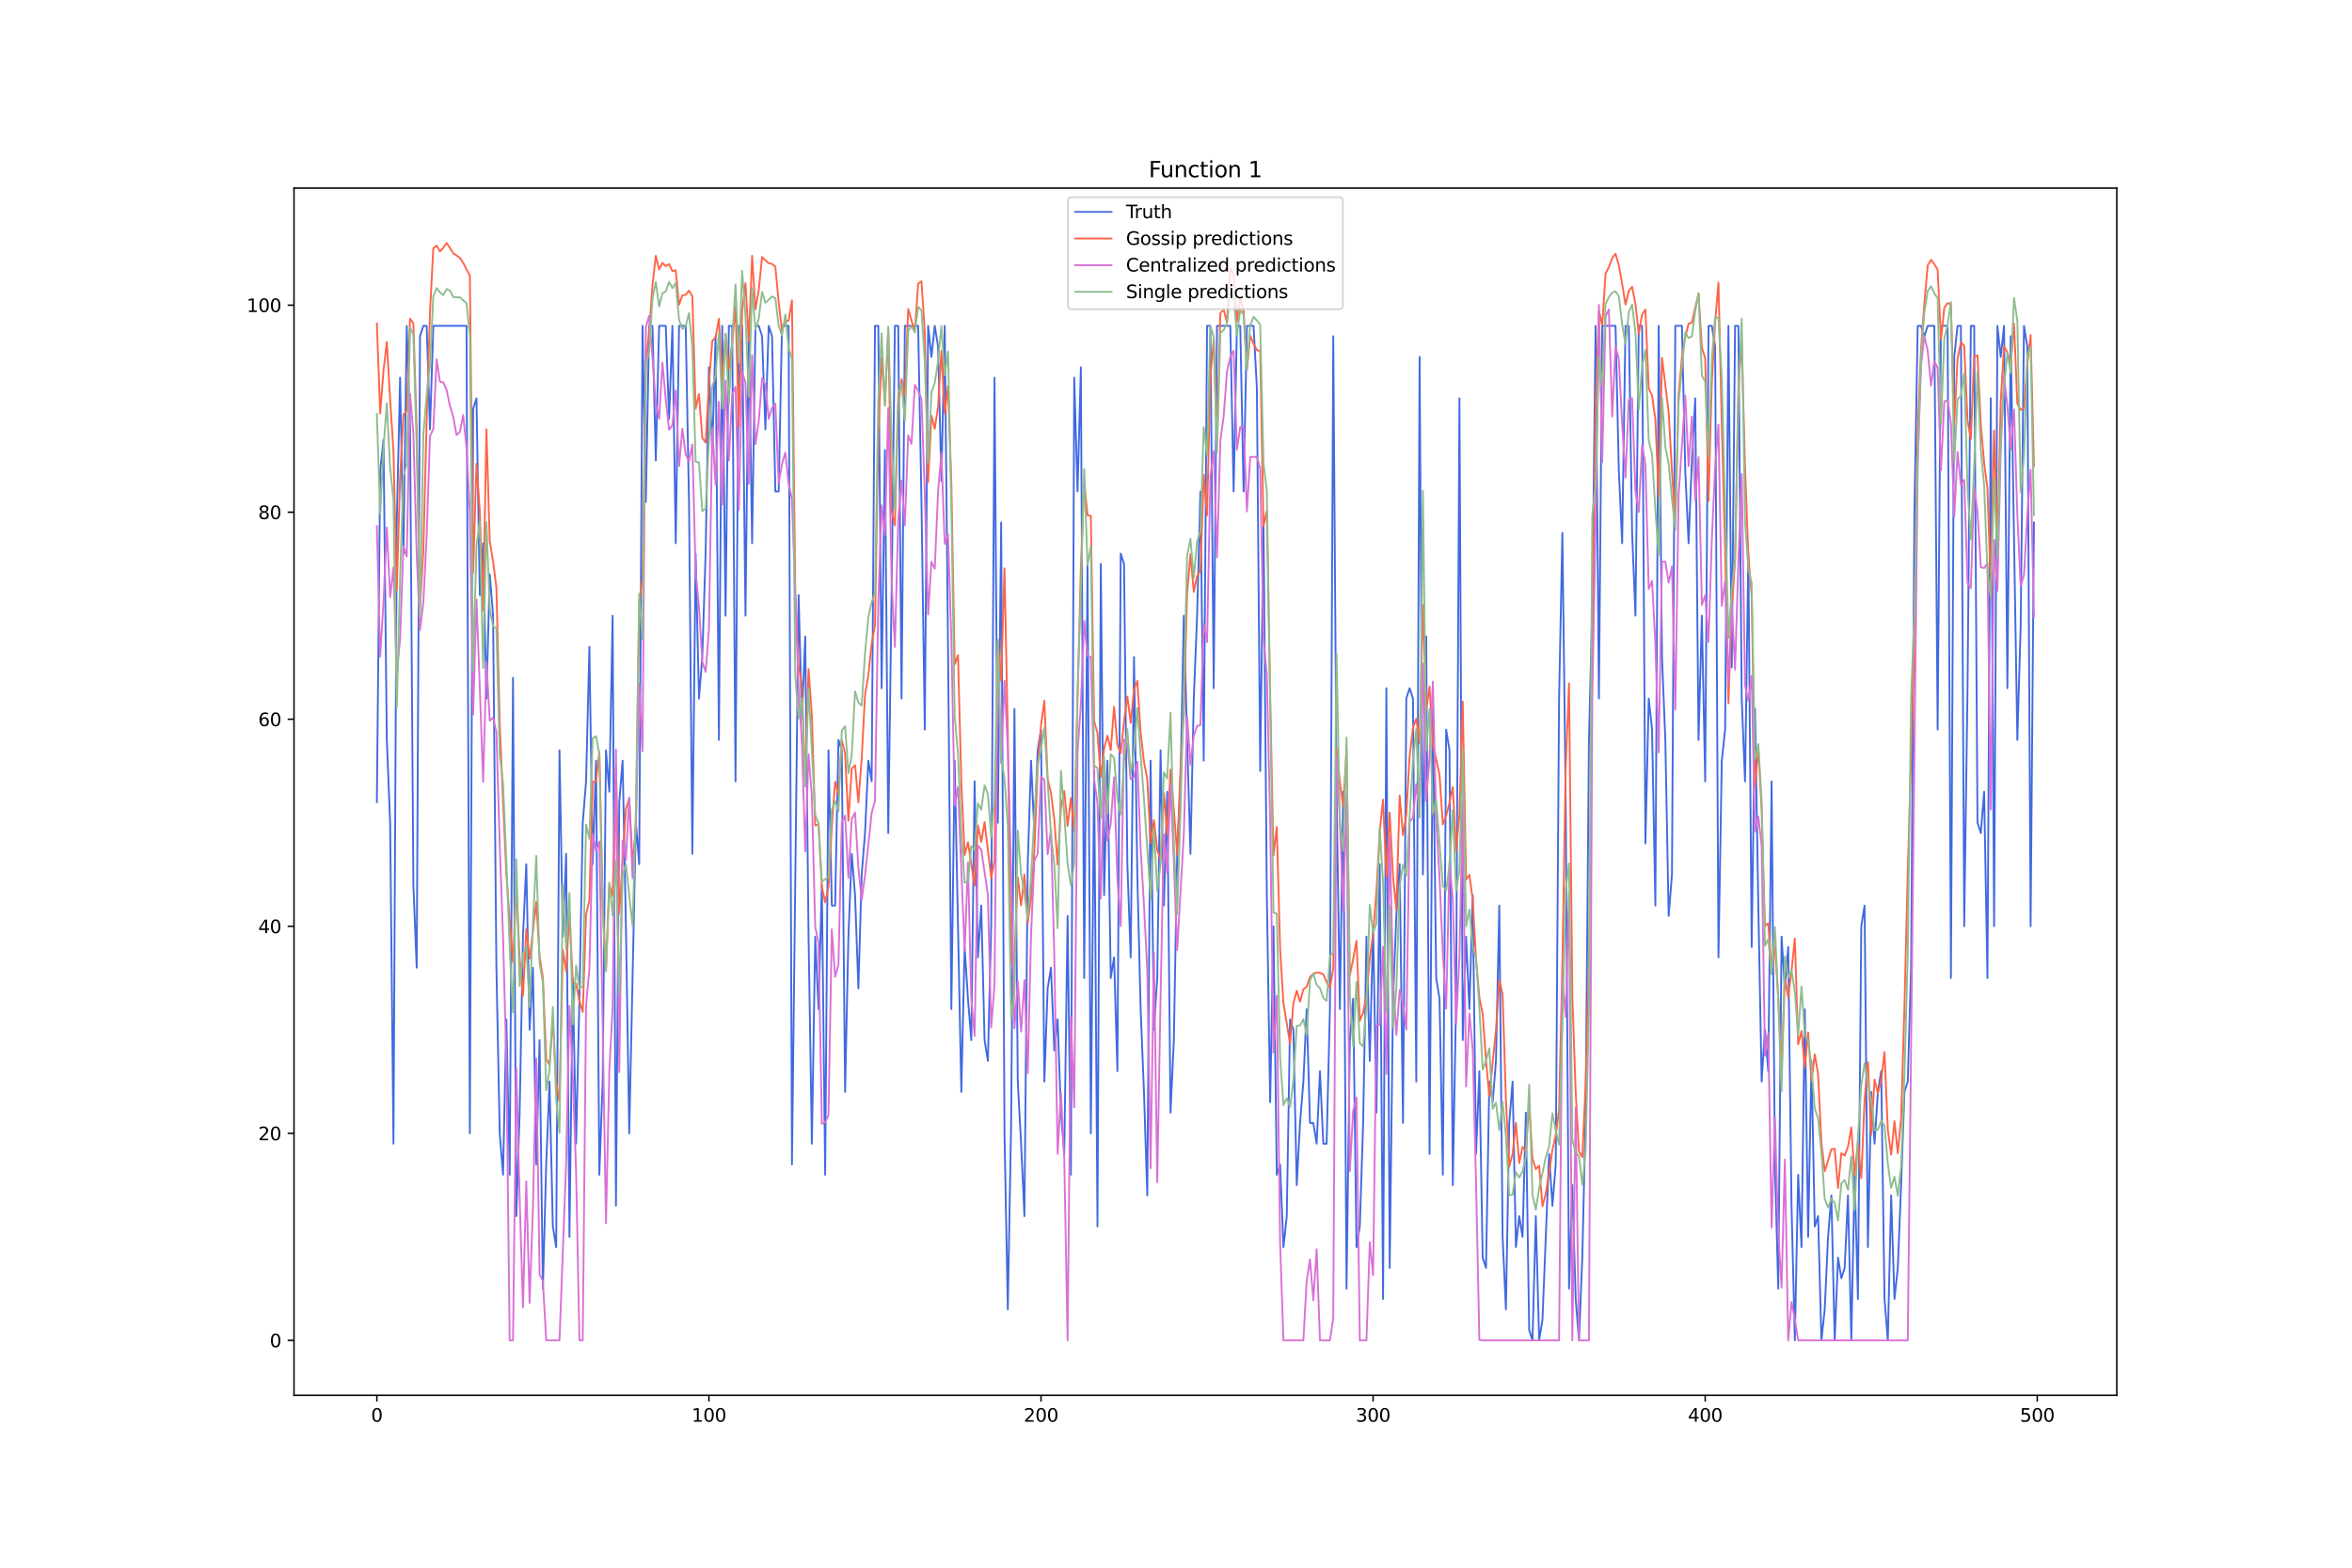 <?xml version="1.0" encoding="utf-8" standalone="no"?>
<!DOCTYPE svg PUBLIC "-//W3C//DTD SVG 1.1//EN"
  "http://www.w3.org/Graphics/SVG/1.1/DTD/svg11.dtd">
<svg xmlns:xlink="http://www.w3.org/1999/xlink" width="1296pt" height="864pt" viewBox="0 0 1296 864" xmlns="http://www.w3.org/2000/svg" version="1.1">
 <defs>
  <style type="text/css">*{stroke-linejoin: round; stroke-linecap: butt}</style>
 </defs>
 <g id="figure_1">
  <g id="patch_1">
   <path d="M 0 864 
L 1296 864 
L 1296 0 
L 0 0 
z
" style="fill: #ffffff"/>
  </g>
  <g id="axes_1">
   <g id="patch_2">
    <path d="M 162 768.96 
L 1166.4 768.96 
L 1166.4 103.68 
L 162 103.68 
z
" style="fill: #ffffff"/>
   </g>
   <g id="matplotlib.axis_1">
    <g id="xtick_1">
     <g id="line2d_1">
      <defs>
       <path id="m3f162acacd" d="M 0 0 
L 0 3.5 
" style="stroke: #000000; stroke-width: 0.8"/>
      </defs>
      <g>
       <use xlink:href="#m3f162acacd" x="207.655" y="768.96" style="stroke: #000000; stroke-width: 0.8"/>
      </g>
     </g>
     <g id="text_1">
      <!-- 0 -->
      <g transform="translate(204.473 783.558) scale(0.1 -0.1)">
       <defs>
        <path id="DejaVuSans-30" d="M 2034 4250 
Q 1547 4250 1301 3770 
Q 1056 3291 1056 2328 
Q 1056 1369 1301 889 
Q 1547 409 2034 409 
Q 2525 409 2770 889 
Q 3016 1369 3016 2328 
Q 3016 3291 2770 3770 
Q 2525 4250 2034 4250 
z
M 2034 4750 
Q 2819 4750 3233 4129 
Q 3647 3509 3647 2328 
Q 3647 1150 3233 529 
Q 2819 -91 2034 -91 
Q 1250 -91 836 529 
Q 422 1150 422 2328 
Q 422 3509 836 4129 
Q 1250 4750 2034 4750 
z
" transform="scale(0.016)"/>
       </defs>
       <use xlink:href="#DejaVuSans-30"/>
      </g>
     </g>
    </g>
    <g id="xtick_2">
     <g id="line2d_2">
      <g>
       <use xlink:href="#m3f162acacd" x="390.639" y="768.96" style="stroke: #000000; stroke-width: 0.8"/>
      </g>
     </g>
     <g id="text_2">
      <!-- 100 -->
      <g transform="translate(381.095 783.558) scale(0.1 -0.1)">
       <defs>
        <path id="DejaVuSans-31" d="M 794 531 
L 1825 531 
L 1825 4091 
L 703 3866 
L 703 4441 
L 1819 4666 
L 2450 4666 
L 2450 531 
L 3481 531 
L 3481 0 
L 794 0 
L 794 531 
z
" transform="scale(0.016)"/>
       </defs>
       <use xlink:href="#DejaVuSans-31"/>
       <use xlink:href="#DejaVuSans-30" x="63.623"/>
       <use xlink:href="#DejaVuSans-30" x="127.246"/>
      </g>
     </g>
    </g>
    <g id="xtick_3">
     <g id="line2d_3">
      <g>
       <use xlink:href="#m3f162acacd" x="573.623" y="768.96" style="stroke: #000000; stroke-width: 0.8"/>
      </g>
     </g>
     <g id="text_3">
      <!-- 200 -->
      <g transform="translate(564.079 783.558) scale(0.1 -0.1)">
       <defs>
        <path id="DejaVuSans-32" d="M 1228 531 
L 3431 531 
L 3431 0 
L 469 0 
L 469 531 
Q 828 903 1448 1529 
Q 2069 2156 2228 2338 
Q 2531 2678 2651 2914 
Q 2772 3150 2772 3378 
Q 2772 3750 2511 3984 
Q 2250 4219 1831 4219 
Q 1534 4219 1204 4116 
Q 875 4013 500 3803 
L 500 4441 
Q 881 4594 1212 4672 
Q 1544 4750 1819 4750 
Q 2544 4750 2975 4387 
Q 3406 4025 3406 3419 
Q 3406 3131 3298 2873 
Q 3191 2616 2906 2266 
Q 2828 2175 2409 1742 
Q 1991 1309 1228 531 
z
" transform="scale(0.016)"/>
       </defs>
       <use xlink:href="#DejaVuSans-32"/>
       <use xlink:href="#DejaVuSans-30" x="63.623"/>
       <use xlink:href="#DejaVuSans-30" x="127.246"/>
      </g>
     </g>
    </g>
    <g id="xtick_4">
     <g id="line2d_4">
      <g>
       <use xlink:href="#m3f162acacd" x="756.607" y="768.96" style="stroke: #000000; stroke-width: 0.8"/>
      </g>
     </g>
     <g id="text_4">
      <!-- 300 -->
      <g transform="translate(747.063 783.558) scale(0.1 -0.1)">
       <defs>
        <path id="DejaVuSans-33" d="M 2597 2516 
Q 3050 2419 3304 2112 
Q 3559 1806 3559 1356 
Q 3559 666 3084 287 
Q 2609 -91 1734 -91 
Q 1441 -91 1130 -33 
Q 819 25 488 141 
L 488 750 
Q 750 597 1062 519 
Q 1375 441 1716 441 
Q 2309 441 2620 675 
Q 2931 909 2931 1356 
Q 2931 1769 2642 2001 
Q 2353 2234 1838 2234 
L 1294 2234 
L 1294 2753 
L 1863 2753 
Q 2328 2753 2575 2939 
Q 2822 3125 2822 3475 
Q 2822 3834 2567 4026 
Q 2313 4219 1838 4219 
Q 1578 4219 1281 4162 
Q 984 4106 628 3988 
L 628 4550 
Q 988 4650 1302 4700 
Q 1616 4750 1894 4750 
Q 2613 4750 3031 4423 
Q 3450 4097 3450 3541 
Q 3450 3153 3228 2886 
Q 3006 2619 2597 2516 
z
" transform="scale(0.016)"/>
       </defs>
       <use xlink:href="#DejaVuSans-33"/>
       <use xlink:href="#DejaVuSans-30" x="63.623"/>
       <use xlink:href="#DejaVuSans-30" x="127.246"/>
      </g>
     </g>
    </g>
    <g id="xtick_5">
     <g id="line2d_5">
      <g>
       <use xlink:href="#m3f162acacd" x="939.591" y="768.96" style="stroke: #000000; stroke-width: 0.8"/>
      </g>
     </g>
     <g id="text_5">
      <!-- 400 -->
      <g transform="translate(930.047 783.558) scale(0.1 -0.1)">
       <defs>
        <path id="DejaVuSans-34" d="M 2419 4116 
L 825 1625 
L 2419 1625 
L 2419 4116 
z
M 2253 4666 
L 3047 4666 
L 3047 1625 
L 3713 1625 
L 3713 1100 
L 3047 1100 
L 3047 0 
L 2419 0 
L 2419 1100 
L 313 1100 
L 313 1709 
L 2253 4666 
z
" transform="scale(0.016)"/>
       </defs>
       <use xlink:href="#DejaVuSans-34"/>
       <use xlink:href="#DejaVuSans-30" x="63.623"/>
       <use xlink:href="#DejaVuSans-30" x="127.246"/>
      </g>
     </g>
    </g>
    <g id="xtick_6">
     <g id="line2d_6">
      <g>
       <use xlink:href="#m3f162acacd" x="1122.575" y="768.96" style="stroke: #000000; stroke-width: 0.8"/>
      </g>
     </g>
     <g id="text_6">
      <!-- 500 -->
      <g transform="translate(1113.032 783.558) scale(0.1 -0.1)">
       <defs>
        <path id="DejaVuSans-35" d="M 691 4666 
L 3169 4666 
L 3169 4134 
L 1269 4134 
L 1269 2991 
Q 1406 3038 1543 3061 
Q 1681 3084 1819 3084 
Q 2600 3084 3056 2656 
Q 3513 2228 3513 1497 
Q 3513 744 3044 326 
Q 2575 -91 1722 -91 
Q 1428 -91 1123 -41 
Q 819 9 494 109 
L 494 744 
Q 775 591 1075 516 
Q 1375 441 1709 441 
Q 2250 441 2565 725 
Q 2881 1009 2881 1497 
Q 2881 1984 2565 2268 
Q 2250 2553 1709 2553 
Q 1456 2553 1204 2497 
Q 953 2441 691 2322 
L 691 4666 
z
" transform="scale(0.016)"/>
       </defs>
       <use xlink:href="#DejaVuSans-35"/>
       <use xlink:href="#DejaVuSans-30" x="63.623"/>
       <use xlink:href="#DejaVuSans-30" x="127.246"/>
      </g>
     </g>
    </g>
   </g>
   <g id="matplotlib.axis_2">
    <g id="ytick_1">
     <g id="line2d_7">
      <defs>
       <path id="ma5214d67aa" d="M 0 0 
L -3.5 0 
" style="stroke: #000000; stroke-width: 0.8"/>
      </defs>
      <g>
       <use xlink:href="#ma5214d67aa" x="162" y="738.72" style="stroke: #000000; stroke-width: 0.8"/>
      </g>
     </g>
     <g id="text_7">
      <!-- 0 -->
      <g transform="translate(148.637 742.519) scale(0.1 -0.1)">
       <use xlink:href="#DejaVuSans-30"/>
      </g>
     </g>
    </g>
    <g id="ytick_2">
     <g id="line2d_8">
      <g>
       <use xlink:href="#ma5214d67aa" x="162" y="624.612" style="stroke: #000000; stroke-width: 0.8"/>
      </g>
     </g>
     <g id="text_8">
      <!-- 20 -->
      <g transform="translate(142.275 628.411) scale(0.1 -0.1)">
       <use xlink:href="#DejaVuSans-32"/>
       <use xlink:href="#DejaVuSans-30" x="63.623"/>
      </g>
     </g>
    </g>
    <g id="ytick_3">
     <g id="line2d_9">
      <g>
       <use xlink:href="#ma5214d67aa" x="162" y="510.503" style="stroke: #000000; stroke-width: 0.8"/>
      </g>
     </g>
     <g id="text_9">
      <!-- 40 -->
      <g transform="translate(142.275 514.303) scale(0.1 -0.1)">
       <use xlink:href="#DejaVuSans-34"/>
       <use xlink:href="#DejaVuSans-30" x="63.623"/>
      </g>
     </g>
    </g>
    <g id="ytick_4">
     <g id="line2d_10">
      <g>
       <use xlink:href="#ma5214d67aa" x="162" y="396.395" style="stroke: #000000; stroke-width: 0.8"/>
      </g>
     </g>
     <g id="text_10">
      <!-- 60 -->
      <g transform="translate(142.275 400.194) scale(0.1 -0.1)">
       <defs>
        <path id="DejaVuSans-36" d="M 2113 2584 
Q 1688 2584 1439 2293 
Q 1191 2003 1191 1497 
Q 1191 994 1439 701 
Q 1688 409 2113 409 
Q 2538 409 2786 701 
Q 3034 994 3034 1497 
Q 3034 2003 2786 2293 
Q 2538 2584 2113 2584 
z
M 3366 4563 
L 3366 3988 
Q 3128 4100 2886 4159 
Q 2644 4219 2406 4219 
Q 1781 4219 1451 3797 
Q 1122 3375 1075 2522 
Q 1259 2794 1537 2939 
Q 1816 3084 2150 3084 
Q 2853 3084 3261 2657 
Q 3669 2231 3669 1497 
Q 3669 778 3244 343 
Q 2819 -91 2113 -91 
Q 1303 -91 875 529 
Q 447 1150 447 2328 
Q 447 3434 972 4092 
Q 1497 4750 2381 4750 
Q 2619 4750 2861 4703 
Q 3103 4656 3366 4563 
z
" transform="scale(0.016)"/>
       </defs>
       <use xlink:href="#DejaVuSans-36"/>
       <use xlink:href="#DejaVuSans-30" x="63.623"/>
      </g>
     </g>
    </g>
    <g id="ytick_5">
     <g id="line2d_11">
      <g>
       <use xlink:href="#ma5214d67aa" x="162" y="282.287" style="stroke: #000000; stroke-width: 0.8"/>
      </g>
     </g>
     <g id="text_11">
      <!-- 80 -->
      <g transform="translate(142.275 286.086) scale(0.1 -0.1)">
       <defs>
        <path id="DejaVuSans-38" d="M 2034 2216 
Q 1584 2216 1326 1975 
Q 1069 1734 1069 1313 
Q 1069 891 1326 650 
Q 1584 409 2034 409 
Q 2484 409 2743 651 
Q 3003 894 3003 1313 
Q 3003 1734 2745 1975 
Q 2488 2216 2034 2216 
z
M 1403 2484 
Q 997 2584 770 2862 
Q 544 3141 544 3541 
Q 544 4100 942 4425 
Q 1341 4750 2034 4750 
Q 2731 4750 3128 4425 
Q 3525 4100 3525 3541 
Q 3525 3141 3298 2862 
Q 3072 2584 2669 2484 
Q 3125 2378 3379 2068 
Q 3634 1759 3634 1313 
Q 3634 634 3220 271 
Q 2806 -91 2034 -91 
Q 1263 -91 848 271 
Q 434 634 434 1313 
Q 434 1759 690 2068 
Q 947 2378 1403 2484 
z
M 1172 3481 
Q 1172 3119 1398 2916 
Q 1625 2713 2034 2713 
Q 2441 2713 2670 2916 
Q 2900 3119 2900 3481 
Q 2900 3844 2670 4047 
Q 2441 4250 2034 4250 
Q 1625 4250 1398 4047 
Q 1172 3844 1172 3481 
z
" transform="scale(0.016)"/>
       </defs>
       <use xlink:href="#DejaVuSans-38"/>
       <use xlink:href="#DejaVuSans-30" x="63.623"/>
      </g>
     </g>
    </g>
    <g id="ytick_6">
     <g id="line2d_12">
      <g>
       <use xlink:href="#ma5214d67aa" x="162" y="168.178" style="stroke: #000000; stroke-width: 0.8"/>
      </g>
     </g>
     <g id="text_12">
      <!-- 100 -->
      <g transform="translate(135.912 171.978) scale(0.1 -0.1)">
       <use xlink:href="#DejaVuSans-31"/>
       <use xlink:href="#DejaVuSans-30" x="63.623"/>
       <use xlink:href="#DejaVuSans-30" x="127.246"/>
      </g>
     </g>
    </g>
   </g>
   <g id="line2d_13">
    <path d="M 207.655 442.038 
L 209.484 259.465 
L 211.314 242.349 
L 213.144 407.806 
L 214.974 453.449 
L 216.804 630.317 
L 218.634 287.992 
L 220.463 208.116 
L 222.293 305.108 
L 224.123 179.589 
L 225.953 236.643 
L 227.783 487.682 
L 229.613 533.325 
L 231.442 185.295 
L 233.272 179.589 
L 235.102 179.589 
L 236.932 236.643 
L 238.762 179.589 
L 257.06 179.589 
L 258.89 624.612 
L 260.72 225.233 
L 262.55 219.527 
L 264.38 327.93 
L 266.209 299.403 
L 268.039 384.984 
L 269.869 316.519 
L 271.699 339.341 
L 273.529 533.325 
L 275.359 624.612 
L 277.189 647.433 
L 279.018 561.852 
L 280.848 647.433 
L 282.678 373.573 
L 284.508 670.255 
L 286.338 613.201 
L 288.168 516.209 
L 289.997 476.271 
L 291.827 567.558 
L 293.657 533.325 
L 295.487 641.728 
L 297.317 573.263 
L 299.147 710.193 
L 300.976 641.728 
L 302.806 596.085 
L 304.636 675.96 
L 306.466 687.371 
L 308.296 413.511 
L 310.126 516.209 
L 311.956 470.565 
L 313.785 681.666 
L 315.615 539.03 
L 317.445 630.317 
L 319.275 550.441 
L 321.105 453.449 
L 322.935 430.628 
L 324.764 356.457 
L 326.594 476.271 
L 328.424 419.217 
L 330.254 647.433 
L 332.084 596.085 
L 333.914 413.511 
L 335.743 436.333 
L 337.573 339.341 
L 339.403 664.55 
L 341.233 442.038 
L 343.063 419.217 
L 344.893 510.503 
L 346.723 624.612 
L 350.382 453.449 
L 352.212 476.271 
L 354.042 179.589 
L 355.872 276.581 
L 357.702 179.589 
L 359.531 179.589 
L 361.361 253.76 
L 363.191 179.589 
L 366.851 179.589 
L 368.681 230.938 
L 370.51 179.589 
L 372.34 299.403 
L 374.17 179.589 
L 377.83 179.589 
L 379.66 276.581 
L 381.489 470.565 
L 383.319 305.108 
L 385.149 384.984 
L 386.979 362.163 
L 388.809 305.108 
L 390.639 202.411 
L 392.469 248.054 
L 394.298 185.295 
L 396.128 407.806 
L 397.958 179.589 
L 399.788 339.341 
L 401.618 179.589 
L 403.448 179.589 
L 405.277 430.628 
L 407.107 179.589 
L 408.937 179.589 
L 410.767 339.341 
L 412.597 179.589 
L 414.427 299.403 
L 416.256 179.589 
L 418.086 179.589 
L 419.916 185.295 
L 421.746 236.643 
L 423.576 179.589 
L 425.406 185.295 
L 427.236 270.876 
L 429.065 270.876 
L 430.895 179.589 
L 434.555 179.589 
L 436.385 641.728 
L 440.044 327.93 
L 441.874 396.395 
L 443.704 350.752 
L 445.534 516.209 
L 447.364 630.317 
L 449.194 516.209 
L 451.023 556.147 
L 452.853 487.682 
L 454.683 647.433 
L 456.513 413.511 
L 458.343 499.093 
L 460.173 499.093 
L 462.003 407.806 
L 463.832 413.511 
L 465.662 601.79 
L 467.492 516.209 
L 469.322 470.565 
L 471.152 493.387 
L 472.982 544.736 
L 474.811 481.976 
L 476.641 459.155 
L 478.471 419.217 
L 480.301 430.628 
L 482.131 179.589 
L 483.961 179.589 
L 485.79 379.279 
L 487.62 248.054 
L 489.45 459.155 
L 491.28 327.93 
L 493.11 179.589 
L 494.94 179.589 
L 496.77 384.984 
L 498.599 179.589 
L 505.919 179.589 
L 507.749 276.581 
L 509.578 402.1 
L 511.408 179.589 
L 513.238 196.705 
L 515.068 179.589 
L 516.898 191 
L 518.728 265.17 
L 520.557 179.589 
L 522.387 356.457 
L 524.217 556.147 
L 526.047 419.217 
L 529.707 601.79 
L 531.536 521.914 
L 533.366 550.441 
L 535.196 573.263 
L 537.026 430.628 
L 538.856 527.62 
L 540.686 499.093 
L 542.516 573.263 
L 544.345 584.674 
L 546.175 510.503 
L 548.005 208.116 
L 549.835 453.449 
L 551.665 287.992 
L 553.495 624.612 
L 555.324 721.604 
L 557.154 618.906 
L 558.984 390.69 
L 560.814 596.085 
L 562.644 630.317 
L 564.474 670.255 
L 566.303 476.271 
L 568.133 419.217 
L 569.963 459.155 
L 571.793 413.511 
L 573.623 402.1 
L 575.453 596.085 
L 577.283 544.736 
L 579.112 533.325 
L 580.942 578.968 
L 582.772 561.852 
L 584.602 613.201 
L 586.432 636.023 
L 588.262 504.798 
L 590.091 647.433 
L 591.921 208.116 
L 593.751 270.876 
L 595.581 202.411 
L 597.411 539.03 
L 599.241 310.814 
L 601.07 624.612 
L 602.9 424.922 
L 604.73 675.96 
L 606.56 310.814 
L 608.39 493.387 
L 610.22 419.217 
L 612.05 539.03 
L 613.879 527.62 
L 615.709 590.379 
L 617.539 305.108 
L 619.369 310.814 
L 621.199 476.271 
L 623.029 527.62 
L 624.858 362.163 
L 626.688 481.976 
L 628.518 556.147 
L 630.348 601.79 
L 632.178 658.844 
L 634.008 419.217 
L 635.837 567.558 
L 637.667 539.03 
L 639.497 413.511 
L 641.327 499.093 
L 643.157 436.333 
L 644.987 613.201 
L 646.817 573.263 
L 648.646 470.565 
L 650.476 430.628 
L 652.306 339.341 
L 654.136 407.806 
L 655.966 470.565 
L 657.796 384.984 
L 659.625 339.341 
L 661.455 270.876 
L 663.285 419.217 
L 665.115 179.589 
L 666.945 179.589 
L 668.775 379.279 
L 670.604 179.589 
L 677.924 179.589 
L 679.754 270.876 
L 681.583 179.589 
L 683.413 179.589 
L 685.243 270.876 
L 687.073 179.589 
L 690.733 179.589 
L 692.563 213.822 
L 694.392 424.922 
L 696.222 287.992 
L 698.052 493.387 
L 699.882 607.495 
L 701.712 510.503 
L 703.542 647.433 
L 705.371 641.728 
L 707.201 687.371 
L 709.031 670.255 
L 710.861 561.852 
L 712.691 567.558 
L 714.521 653.139 
L 716.35 618.906 
L 718.18 596.085 
L 720.01 556.147 
L 721.84 618.906 
L 723.67 618.906 
L 725.5 630.317 
L 727.33 590.379 
L 729.159 630.317 
L 730.989 630.317 
L 732.819 556.147 
L 734.649 185.295 
L 736.479 436.333 
L 738.309 556.147 
L 740.138 436.333 
L 741.968 710.193 
L 743.798 573.263 
L 745.628 550.441 
L 747.458 687.371 
L 749.288 675.96 
L 751.117 618.906 
L 752.947 516.209 
L 754.777 584.674 
L 756.607 510.503 
L 758.437 613.201 
L 760.267 476.271 
L 762.097 715.898 
L 763.926 379.279 
L 765.756 698.782 
L 767.586 550.441 
L 769.416 504.798 
L 771.246 476.271 
L 773.076 618.906 
L 774.905 384.984 
L 776.735 379.279 
L 778.565 384.984 
L 780.395 596.085 
L 782.225 196.705 
L 784.055 481.976 
L 785.884 350.752 
L 787.714 636.023 
L 789.544 390.69 
L 791.374 539.03 
L 793.204 550.441 
L 795.034 647.433 
L 796.864 402.1 
L 798.693 413.511 
L 800.523 653.139 
L 802.353 550.441 
L 804.183 219.527 
L 806.013 573.263 
L 807.843 516.209 
L 809.672 556.147 
L 811.502 493.387 
L 813.332 636.023 
L 815.162 590.379 
L 816.992 693.077 
L 818.822 698.782 
L 820.651 596.085 
L 822.481 607.495 
L 824.311 584.674 
L 826.141 499.093 
L 827.971 681.666 
L 829.801 721.604 
L 831.63 618.906 
L 833.46 596.085 
L 835.29 687.371 
L 837.12 670.255 
L 838.95 681.666 
L 840.78 613.201 
L 842.61 733.015 
L 844.439 738.72 
L 846.269 670.255 
L 848.099 738.72 
L 849.929 727.309 
L 853.589 636.023 
L 855.418 664.55 
L 857.248 641.728 
L 859.078 384.984 
L 860.908 293.698 
L 862.738 442.038 
L 864.568 710.193 
L 866.397 653.139 
L 868.227 715.898 
L 870.057 738.72 
L 871.887 693.077 
L 873.717 613.201 
L 875.547 407.806 
L 877.377 333.635 
L 879.206 179.589 
L 881.036 384.984 
L 882.866 179.589 
L 890.185 179.589 
L 892.015 259.465 
L 893.845 299.403 
L 895.675 179.589 
L 897.505 179.589 
L 899.335 293.698 
L 901.164 339.341 
L 902.994 179.589 
L 904.824 179.589 
L 906.654 464.86 
L 908.484 384.984 
L 910.314 402.1 
L 912.144 499.093 
L 913.973 179.589 
L 915.803 362.163 
L 917.633 407.806 
L 919.463 504.798 
L 921.293 481.976 
L 923.123 179.589 
L 926.782 179.589 
L 928.612 259.465 
L 930.442 299.403 
L 932.272 253.76 
L 934.102 219.527 
L 935.931 407.806 
L 937.761 339.341 
L 939.591 430.628 
L 941.421 179.589 
L 943.251 179.589 
L 945.081 191 
L 946.911 527.62 
L 948.74 419.217 
L 950.57 402.1 
L 952.4 179.589 
L 954.23 367.868 
L 956.06 179.589 
L 957.89 179.589 
L 959.719 384.984 
L 961.549 430.628 
L 963.379 305.108 
L 965.209 521.914 
L 967.039 390.69 
L 968.869 499.093 
L 970.698 596.085 
L 972.528 567.558 
L 974.358 590.379 
L 976.188 430.628 
L 978.018 641.728 
L 979.848 710.193 
L 981.678 516.209 
L 983.507 544.736 
L 985.337 521.914 
L 987.167 664.55 
L 988.997 738.72 
L 990.827 647.433 
L 992.657 687.371 
L 994.486 556.147 
L 996.316 681.666 
L 998.146 584.674 
L 999.976 675.96 
L 1001.806 670.255 
L 1003.636 738.72 
L 1005.465 721.604 
L 1007.295 681.666 
L 1009.125 658.844 
L 1010.955 738.72 
L 1012.785 693.077 
L 1014.615 704.488 
L 1016.444 698.782 
L 1018.274 658.844 
L 1020.104 738.72 
L 1021.934 647.433 
L 1023.764 715.898 
L 1025.594 510.503 
L 1027.424 499.093 
L 1029.253 687.371 
L 1031.083 601.79 
L 1032.913 630.317 
L 1034.743 601.79 
L 1036.573 590.379 
L 1038.403 715.898 
L 1040.232 738.72 
L 1042.062 658.844 
L 1043.892 715.898 
L 1045.722 698.782 
L 1047.552 653.139 
L 1049.382 601.79 
L 1051.211 596.085 
L 1053.041 533.325 
L 1054.871 282.287 
L 1056.701 179.589 
L 1058.531 179.589 
L 1060.361 185.295 
L 1062.191 179.589 
L 1065.85 179.589 
L 1067.68 402.1 
L 1069.51 179.589 
L 1073.17 179.589 
L 1074.999 539.03 
L 1076.829 196.705 
L 1078.659 179.589 
L 1080.489 179.589 
L 1082.319 510.503 
L 1084.149 379.279 
L 1085.978 179.589 
L 1087.808 179.589 
L 1089.638 453.449 
L 1091.468 459.155 
L 1093.298 436.333 
L 1095.128 539.03 
L 1096.958 219.527 
L 1098.787 510.503 
L 1100.617 179.589 
L 1102.447 196.705 
L 1104.277 179.589 
L 1106.107 379.279 
L 1107.937 185.295 
L 1111.596 407.806 
L 1113.426 345.046 
L 1115.256 179.589 
L 1117.086 191 
L 1118.916 510.503 
L 1120.745 287.992 
L 1120.745 287.992 
" clip-path="url(#pa09eb53ca4)" style="fill: none; stroke: #4169e1; stroke-linecap: square"/>
   </g>
   <g id="line2d_14">
    <path d="M 207.655 178.246 
L 209.484 227.837 
L 211.314 204.281 
L 213.144 188.495 
L 214.974 220.054 
L 216.804 248.688 
L 218.634 325.298 
L 220.463 263.144 
L 222.293 228.513 
L 224.123 226.43 
L 225.953 175.632 
L 227.783 178.227 
L 229.613 236.605 
L 231.442 335.025 
L 233.272 303.225 
L 235.102 231.686 
L 236.932 172.128 
L 238.762 136.792 
L 240.592 135.405 
L 242.422 138.59 
L 244.251 136.581 
L 246.081 133.92 
L 247.911 136.583 
L 249.741 139.609 
L 251.571 140.759 
L 253.401 142.077 
L 255.23 144.855 
L 257.06 148.563 
L 258.89 151.765 
L 260.72 315.522 
L 262.55 255.546 
L 264.38 281.748 
L 266.209 336.602 
L 268.039 236.586 
L 269.869 298.348 
L 271.699 309.418 
L 273.529 323.687 
L 275.359 398.664 
L 277.189 441.635 
L 279.018 481.609 
L 280.848 507.327 
L 282.678 530.29 
L 284.508 488.234 
L 286.338 528.107 
L 288.168 548.903 
L 289.997 512.158 
L 291.827 528.338 
L 293.657 513.174 
L 295.487 497.015 
L 297.317 526.945 
L 299.147 538.929 
L 300.976 583.703 
L 302.806 586.911 
L 304.636 561.394 
L 306.466 596.862 
L 308.296 607.006 
L 310.126 523.528 
L 311.956 535.236 
L 313.785 503.032 
L 315.615 541.237 
L 317.445 542.065 
L 319.275 551.779 
L 321.105 557.705 
L 322.935 503.99 
L 324.764 496.255 
L 326.594 431.01 
L 328.424 430.714 
L 330.254 414.298 
L 332.084 499.042 
L 333.914 533.832 
L 335.743 487.345 
L 337.573 493.949 
L 339.403 421.888 
L 341.233 503.242 
L 344.893 445.691 
L 346.723 440.201 
L 348.552 475.676 
L 350.382 456.775 
L 352.212 331.223 
L 354.042 319.447 
L 355.872 200.147 
L 357.702 182.475 
L 359.531 157.074 
L 361.361 140.987 
L 363.191 148.529 
L 365.021 144.86 
L 366.851 146.692 
L 368.681 145.563 
L 370.51 149.506 
L 372.34 148.892 
L 374.17 167.954 
L 376 162.756 
L 377.83 162.472 
L 379.66 160.18 
L 381.489 163.212 
L 383.319 225.247 
L 385.149 217.158 
L 386.979 241.276 
L 388.809 243.936 
L 390.639 211.655 
L 392.469 187.975 
L 394.298 185.893 
L 396.128 175.638 
L 397.958 210.743 
L 399.788 184.097 
L 401.618 203.556 
L 403.448 189.055 
L 405.277 168.655 
L 407.107 235.006 
L 408.937 171.219 
L 410.767 156.028 
L 412.597 187.923 
L 414.427 140.97 
L 416.256 170.433 
L 418.086 159.888 
L 419.916 141.635 
L 421.746 143.518 
L 423.576 145.045 
L 425.406 145.463 
L 427.236 147.034 
L 429.065 166.498 
L 430.895 182.088 
L 432.725 176.837 
L 434.555 176.721 
L 436.385 165.457 
L 438.215 327.049 
L 440.044 367.058 
L 441.874 377.787 
L 443.704 430.874 
L 445.534 368.72 
L 447.364 394.504 
L 449.194 454.971 
L 451.023 454.295 
L 452.853 488.75 
L 454.683 497.357 
L 456.513 488.994 
L 458.343 455.472 
L 460.173 430.773 
L 462.003 438.141 
L 463.832 407.857 
L 465.662 415.208 
L 467.492 452.352 
L 469.322 423.72 
L 471.152 421.675 
L 472.982 442.244 
L 474.811 417.86 
L 476.641 383.231 
L 478.471 372.244 
L 480.301 354.729 
L 482.131 344.566 
L 483.961 238.98 
L 485.79 196.815 
L 487.62 222.884 
L 489.45 181.424 
L 491.28 281.9 
L 493.11 289.468 
L 494.94 223.146 
L 496.77 209.008 
L 498.599 218.082 
L 500.429 170.231 
L 504.089 182.985 
L 505.919 156.309 
L 507.749 154.987 
L 509.578 183.156 
L 511.408 265.807 
L 513.238 229.121 
L 515.068 236.316 
L 516.898 224.2 
L 518.728 193.363 
L 520.557 228.129 
L 522.387 212.637 
L 524.217 266.464 
L 526.047 366.209 
L 527.877 361.02 
L 529.707 430.966 
L 531.536 471.234 
L 533.366 464.173 
L 537.026 488.067 
L 538.856 454.879 
L 540.686 464.012 
L 542.516 453.145 
L 546.175 483.765 
L 548.005 474.337 
L 549.835 353.605 
L 551.665 375.265 
L 553.495 313.201 
L 555.324 404.194 
L 557.154 530.436 
L 558.984 528.731 
L 560.814 483.605 
L 562.644 498.99 
L 564.474 481.992 
L 566.303 508.522 
L 568.133 495.219 
L 569.963 468.308 
L 571.793 423.923 
L 573.623 399.798 
L 575.453 386.178 
L 577.283 429.094 
L 579.112 437.039 
L 580.942 451.638 
L 582.772 476.529 
L 584.602 445.361 
L 586.432 435.943 
L 588.262 455.209 
L 590.091 439.889 
L 591.921 458.474 
L 595.581 312.439 
L 597.411 265.347 
L 599.241 283.958 
L 601.07 284.365 
L 602.9 397.544 
L 604.73 404.007 
L 606.56 428.25 
L 608.39 412.453 
L 610.22 405.503 
L 612.05 413.448 
L 613.879 389.481 
L 615.709 410.506 
L 617.539 415.042 
L 619.369 397.524 
L 621.199 383.856 
L 623.029 398.417 
L 624.858 380.073 
L 626.688 375.277 
L 628.518 403.709 
L 630.348 419.895 
L 632.178 429.438 
L 634.008 464.581 
L 635.837 451.966 
L 637.667 468.447 
L 639.497 474.217 
L 641.327 437.164 
L 643.157 459.99 
L 644.987 424.142 
L 646.817 446.185 
L 648.646 470.878 
L 650.476 424.026 
L 652.306 393.04 
L 654.136 326.95 
L 655.966 305.377 
L 657.796 326.228 
L 659.625 317.476 
L 661.455 314.412 
L 663.285 261.801 
L 665.115 284.038 
L 666.945 208.25 
L 668.775 186.77 
L 670.604 243.096 
L 672.434 172.537 
L 674.264 170.588 
L 676.094 177.656 
L 677.924 148.008 
L 679.754 151.429 
L 681.583 177.269 
L 683.413 164.339 
L 685.243 171.415 
L 687.073 203.727 
L 688.903 185.011 
L 690.733 189.48 
L 692.563 192.844 
L 694.392 193.544 
L 696.222 289.873 
L 698.052 281.37 
L 699.882 382.622 
L 701.712 471.499 
L 703.542 455.75 
L 705.371 523.127 
L 707.201 552.772 
L 710.861 575.195 
L 712.691 552.862 
L 714.521 545.986 
L 716.35 552.079 
L 718.18 545.282 
L 720.01 543.818 
L 721.84 538.391 
L 723.67 536.76 
L 725.5 536.006 
L 727.33 536.202 
L 729.159 536.954 
L 730.989 541.184 
L 732.819 544.478 
L 734.649 533.732 
L 736.479 412.311 
L 738.309 430.832 
L 740.138 444.371 
L 741.968 413.204 
L 743.798 537.589 
L 745.628 528.51 
L 747.458 518.586 
L 749.288 562.618 
L 751.117 557.996 
L 752.947 548.424 
L 754.777 528.061 
L 756.607 514.679 
L 758.437 491.477 
L 760.267 457.828 
L 762.097 440.669 
L 763.926 483.532 
L 765.756 447.887 
L 767.586 482.971 
L 769.416 501.48 
L 771.246 438.463 
L 773.076 460.236 
L 774.905 449.151 
L 776.735 416.685 
L 778.565 401.102 
L 780.395 396.101 
L 782.225 409.788 
L 784.055 333.563 
L 785.884 391.138 
L 787.714 378.336 
L 789.544 410.619 
L 791.374 418.448 
L 793.204 427.13 
L 795.034 454.35 
L 796.864 449.516 
L 798.693 442.441 
L 800.523 433.741 
L 802.353 468.707 
L 804.183 448.765 
L 806.013 386.705 
L 807.843 484.869 
L 809.672 482.106 
L 811.502 496.04 
L 813.332 528.785 
L 815.162 549.769 
L 816.992 558.774 
L 818.822 584.571 
L 820.651 603.901 
L 824.311 567.477 
L 826.141 540.149 
L 827.971 548.003 
L 829.801 606.291 
L 831.63 642.947 
L 833.46 635.976 
L 835.29 618.879 
L 837.12 641.02 
L 838.95 632.079 
L 840.78 634.533 
L 842.61 608.603 
L 844.439 638.518 
L 846.269 644.335 
L 848.099 642.392 
L 849.929 664.759 
L 851.759 657.947 
L 853.589 646.286 
L 855.418 633.609 
L 857.248 625.817 
L 859.078 611.585 
L 860.908 531.12 
L 862.738 422.99 
L 864.568 376.6 
L 866.397 549.131 
L 868.227 601.715 
L 870.057 634.634 
L 871.887 637.698 
L 873.717 597.502 
L 875.547 530.161 
L 877.377 366.075 
L 879.206 223.204 
L 881.036 171.377 
L 882.866 179.101 
L 884.696 150.866 
L 886.526 147.215 
L 888.356 142.177 
L 890.185 139.871 
L 892.015 146.157 
L 893.845 156.48 
L 895.675 167.826 
L 897.505 160.357 
L 899.335 158.05 
L 901.164 167.624 
L 902.994 183.919 
L 904.824 173.331 
L 906.654 170.61 
L 908.484 214.107 
L 910.314 217.955 
L 912.144 231.3 
L 913.973 273.798 
L 915.803 197.202 
L 919.463 227.052 
L 921.293 259.78 
L 923.123 287.26 
L 924.952 217.273 
L 926.782 197.048 
L 928.612 185.823 
L 930.442 178.379 
L 932.272 177.798 
L 935.931 161.732 
L 937.761 191.547 
L 939.591 197.558 
L 941.421 276.127 
L 943.251 211.048 
L 945.081 177.506 
L 946.911 155.768 
L 948.74 234.337 
L 950.57 303.259 
L 952.4 387.638 
L 954.23 335.7 
L 956.06 308.992 
L 957.89 213.762 
L 959.719 188.412 
L 961.549 257.466 
L 963.379 306.235 
L 965.209 328.667 
L 967.039 433.345 
L 968.869 412.47 
L 970.698 446.213 
L 972.528 510.37 
L 974.358 508.88 
L 976.188 534.101 
L 978.018 521.509 
L 979.848 549.694 
L 981.678 590.935 
L 983.507 539.348 
L 985.337 549.698 
L 987.167 535 
L 988.997 517.207 
L 990.827 575.575 
L 992.657 568.208 
L 994.486 588.112 
L 996.316 569.019 
L 998.146 595.962 
L 999.976 581.104 
L 1001.806 592.073 
L 1003.636 629.695 
L 1005.465 645.446 
L 1007.295 639.611 
L 1009.125 633.338 
L 1010.955 633.133 
L 1012.785 654.72 
L 1014.615 635.561 
L 1016.444 636.847 
L 1018.274 632.024 
L 1020.104 621.314 
L 1021.934 647.597 
L 1023.764 629.241 
L 1025.594 649.354 
L 1027.424 606.289 
L 1029.253 585.375 
L 1031.083 625.405 
L 1032.913 594.986 
L 1034.743 602.519 
L 1036.573 595.246 
L 1038.403 579.867 
L 1040.232 622.576 
L 1042.062 636.338 
L 1043.892 617.941 
L 1045.722 635.534 
L 1047.552 616.372 
L 1049.382 554.898 
L 1051.211 480.78 
L 1053.041 417.263 
L 1054.871 347.864 
L 1056.701 236.37 
L 1058.531 192.135 
L 1060.361 167.3 
L 1062.191 146.292 
L 1064.02 143.235 
L 1065.85 145.524 
L 1067.68 148.647 
L 1069.51 187.233 
L 1071.34 169.716 
L 1073.17 167.049 
L 1074.999 167.659 
L 1076.829 234.84 
L 1078.659 197.654 
L 1080.489 188.638 
L 1082.319 190.597 
L 1084.149 231.8 
L 1085.978 242.078 
L 1087.808 196.291 
L 1089.638 195.891 
L 1091.468 233.83 
L 1093.298 255.179 
L 1095.128 269.256 
L 1096.958 322.091 
L 1098.787 237.242 
L 1100.617 301.147 
L 1102.447 221.139 
L 1104.277 190.699 
L 1106.107 194.289 
L 1107.937 201.032 
L 1109.766 178.287 
L 1111.596 222.476 
L 1113.426 225.937 
L 1115.256 224.771 
L 1117.086 200.697 
L 1118.916 184.628 
L 1120.745 256.934 
L 1120.745 256.934 
" clip-path="url(#pa09eb53ca4)" style="fill: none; stroke: #ff6347; stroke-linecap: square"/>
   </g>
   <g id="line2d_15">
    <path d="M 207.655 289.949 
L 209.484 361.882 
L 211.314 331.696 
L 213.144 290.746 
L 214.974 329.07 
L 216.804 312.756 
L 218.634 372.426 
L 220.463 351.735 
L 222.293 301.176 
L 224.123 306.686 
L 225.953 216.992 
L 227.783 238.948 
L 229.613 305.523 
L 231.442 347.212 
L 233.272 332.034 
L 235.102 295.399 
L 236.932 240.352 
L 238.762 236.422 
L 240.592 198.026 
L 242.422 210.368 
L 244.251 210.732 
L 246.081 214.845 
L 247.911 223.652 
L 249.741 229.685 
L 251.571 239.801 
L 253.401 238.058 
L 255.23 228.74 
L 257.06 246.608 
L 258.89 281.269 
L 260.72 393.779 
L 262.55 330.456 
L 264.38 378.85 
L 266.209 431.025 
L 268.039 364.501 
L 269.869 397.154 
L 271.699 395.509 
L 273.529 403.539 
L 275.359 465.456 
L 277.189 516.482 
L 279.018 585.217 
L 280.848 738.72 
L 282.678 738.72 
L 284.508 588.482 
L 286.338 660.203 
L 288.168 720.563 
L 289.997 651.136 
L 291.827 718.137 
L 293.657 665.559 
L 295.487 583.368 
L 297.317 702.347 
L 299.147 706.006 
L 300.976 738.72 
L 308.296 738.72 
L 311.956 640.825 
L 313.785 554.463 
L 315.615 593.219 
L 317.445 645.949 
L 319.275 738.72 
L 321.105 738.72 
L 322.935 554.301 
L 324.764 533.891 
L 326.594 459.535 
L 328.424 469.045 
L 330.254 463.758 
L 332.084 564.941 
L 333.914 674.145 
L 335.743 590.51 
L 337.573 555.402 
L 339.403 413.077 
L 341.233 590.886 
L 343.063 463.313 
L 344.893 474.035 
L 346.723 439.565 
L 348.552 484.037 
L 350.382 454.337 
L 352.212 376.887 
L 354.042 414.012 
L 355.872 180.335 
L 357.702 174.071 
L 359.531 197.231 
L 361.361 222.669 
L 363.191 230.86 
L 365.021 199.897 
L 366.851 220.391 
L 368.681 236.942 
L 370.51 234.357 
L 372.34 215.137 
L 374.17 256.921 
L 376 236.248 
L 377.83 250.353 
L 379.66 254.227 
L 381.489 244.994 
L 383.319 315.198 
L 385.149 334.421 
L 386.979 364.71 
L 388.809 370.337 
L 390.639 347.097 
L 392.469 235.608 
L 394.298 267.074 
L 396.128 221.414 
L 397.958 278.014 
L 399.788 209.668 
L 401.618 253.813 
L 403.448 217.485 
L 405.277 213.136 
L 407.107 280.988 
L 408.937 205.064 
L 410.767 210.967 
L 412.597 266.643 
L 414.427 195.823 
L 416.256 244.773 
L 418.086 232.297 
L 419.916 208.456 
L 421.746 212.192 
L 423.576 230.784 
L 425.406 224.737 
L 427.236 222.484 
L 429.065 266.375 
L 430.895 255.724 
L 432.725 249.443 
L 434.555 266.717 
L 436.385 275.024 
L 440.044 379.93 
L 441.874 409.096 
L 443.704 469.299 
L 445.534 415.646 
L 447.364 439.021 
L 449.194 510.655 
L 451.023 519.93 
L 452.853 619.384 
L 454.683 618.515 
L 456.513 614.569 
L 458.343 512.198 
L 460.173 538.301 
L 462.003 531.618 
L 463.832 453.396 
L 465.662 449.493 
L 467.492 483.863 
L 469.322 451.389 
L 471.152 447.765 
L 472.982 478.193 
L 474.811 495.88 
L 476.641 482.296 
L 478.471 465.663 
L 480.301 448.001 
L 482.131 441.435 
L 483.961 332.043 
L 485.79 278.495 
L 487.62 294.767 
L 489.45 224.836 
L 491.28 319.839 
L 493.11 356.532 
L 494.94 286.675 
L 496.77 264.721 
L 498.599 289.459 
L 500.429 239.963 
L 502.259 244.64 
L 504.089 212.1 
L 505.919 215.4 
L 507.749 219.99 
L 509.578 271.884 
L 511.408 338.702 
L 513.238 309.52 
L 515.068 313.478 
L 516.898 270.797 
L 518.728 249.62 
L 520.557 299.84 
L 522.387 294.47 
L 524.217 352.838 
L 526.047 444.093 
L 527.877 433.819 
L 531.536 524.171 
L 533.366 475.349 
L 535.196 550.479 
L 537.026 570.92 
L 538.856 466.024 
L 540.686 468.131 
L 544.345 493.056 
L 546.175 566.364 
L 548.005 542.627 
L 549.835 361.426 
L 551.665 420.5 
L 553.495 375.185 
L 555.324 412.817 
L 557.154 479.647 
L 558.984 566.749 
L 560.814 540.813 
L 562.644 568.586 
L 564.474 540.137 
L 566.303 591.509 
L 568.133 514.881 
L 569.963 474.486 
L 571.793 470.435 
L 573.623 428.006 
L 575.453 429.852 
L 577.283 470.89 
L 579.112 456.995 
L 580.942 526.818 
L 582.772 635.89 
L 584.602 602.284 
L 586.432 638.837 
L 588.262 738.72 
L 590.091 560.604 
L 591.921 610.185 
L 593.751 414.897 
L 595.581 388.072 
L 597.411 342.241 
L 599.241 361.507 
L 601.07 362.044 
L 602.9 429.642 
L 604.73 442.785 
L 606.56 495.287 
L 608.39 427.283 
L 610.22 463.298 
L 612.05 453.9 
L 613.879 428.44 
L 615.709 484.719 
L 617.539 510.439 
L 619.369 407.51 
L 621.199 409.893 
L 623.029 429.498 
L 624.858 428.238 
L 626.688 419.856 
L 628.518 467.422 
L 630.348 498.921 
L 632.178 534.826 
L 634.008 643.839 
L 635.837 525.063 
L 637.667 651.559 
L 639.497 549.551 
L 641.327 459.838 
L 643.157 481.065 
L 644.987 431.834 
L 646.817 475.251 
L 648.646 523.7 
L 652.306 459.615 
L 654.136 395.274 
L 655.966 421.433 
L 657.796 405.517 
L 659.625 400.068 
L 661.455 399.647 
L 663.285 343.773 
L 665.115 353.863 
L 666.945 262.311 
L 668.775 248.57 
L 670.604 307.114 
L 672.434 242.937 
L 674.264 229.496 
L 676.094 204.709 
L 677.924 196.754 
L 679.754 193.324 
L 681.583 247.8 
L 683.413 235.317 
L 685.243 234.993 
L 687.073 281.875 
L 688.903 251.92 
L 690.733 251.722 
L 692.563 251.972 
L 694.392 258.119 
L 696.222 351.946 
L 698.052 371.74 
L 699.882 452.462 
L 701.712 580.118 
L 703.542 548.75 
L 705.371 685.33 
L 707.201 738.72 
L 718.18 738.72 
L 720.01 705.854 
L 721.84 694.054 
L 723.67 716.662 
L 725.5 688.543 
L 727.33 738.72 
L 732.819 738.72 
L 734.649 726.355 
L 736.479 416.517 
L 738.309 452.98 
L 740.138 501.977 
L 741.968 438.107 
L 743.798 645.417 
L 745.628 612.344 
L 747.458 604.801 
L 749.288 738.72 
L 752.947 738.72 
L 754.777 684.586 
L 756.607 702.79 
L 758.437 565.32 
L 760.267 564.864 
L 762.097 521.837 
L 763.926 591.9 
L 765.756 461.207 
L 767.586 539.891 
L 769.416 570.393 
L 771.246 545.531 
L 773.076 553.728 
L 774.905 567.549 
L 776.735 452.6 
L 778.565 450.917 
L 780.395 432.114 
L 782.225 448.442 
L 784.055 365.703 
L 785.884 441.423 
L 787.714 417.031 
L 789.544 375.634 
L 791.374 451.823 
L 793.204 483.67 
L 795.034 525.18 
L 796.864 555.932 
L 798.693 475.18 
L 800.523 495.786 
L 802.353 564.149 
L 804.183 527.205 
L 806.013 442.698 
L 807.843 598.775 
L 809.672 558.59 
L 811.502 578.69 
L 813.332 651.518 
L 815.162 738.435 
L 816.992 738.72 
L 859.078 738.72 
L 860.908 538.847 
L 862.738 560.455 
L 864.568 492.54 
L 866.397 738.72 
L 868.227 610.422 
L 870.057 738.72 
L 875.547 738.72 
L 877.377 384.909 
L 879.206 289.274 
L 881.036 168.025 
L 882.866 254.772 
L 884.696 174.277 
L 886.526 170.607 
L 888.356 229.648 
L 890.185 191.029 
L 892.015 197.77 
L 893.845 233.781 
L 895.675 263.187 
L 897.505 220.453 
L 899.335 219.429 
L 901.164 270.588 
L 902.994 282.142 
L 904.824 245.121 
L 906.654 256.045 
L 908.484 324.656 
L 910.314 320.153 
L 912.144 354.633 
L 913.973 414.696 
L 915.803 309.675 
L 917.633 309.543 
L 919.463 321.115 
L 921.293 312.363 
L 923.123 391.034 
L 924.952 272.96 
L 928.612 217.945 
L 930.442 256.871 
L 932.272 229.603 
L 934.102 275.923 
L 935.931 251.953 
L 937.761 333.346 
L 939.591 328.104 
L 941.421 353.789 
L 943.251 297.665 
L 945.081 257.193 
L 946.911 234.044 
L 948.74 333.912 
L 950.57 320.328 
L 952.4 376.999 
L 954.23 331.649 
L 956.06 369.048 
L 957.89 309.304 
L 959.719 261.129 
L 961.549 377.675 
L 963.379 386.302 
L 965.209 372.532 
L 967.039 458.322 
L 968.869 449.967 
L 970.698 466.133 
L 972.528 581.868 
L 974.358 569.336 
L 976.188 676.565 
L 978.018 615.753 
L 979.848 679.475 
L 981.678 709.595 
L 983.507 639.02 
L 985.337 738.72 
L 987.167 717.604 
L 988.997 727.209 
L 990.827 738.72 
L 1051.211 738.72 
L 1056.701 255.83 
L 1058.531 201.635 
L 1060.361 185.265 
L 1062.191 193.206 
L 1064.02 212.501 
L 1065.85 198.941 
L 1067.68 202.85 
L 1069.51 259.238 
L 1071.34 221.281 
L 1073.17 220.514 
L 1074.999 233.216 
L 1076.829 284.801 
L 1078.659 249.125 
L 1080.489 267.298 
L 1082.319 264.453 
L 1084.149 321.192 
L 1085.978 324.212 
L 1087.808 268.329 
L 1089.638 281.893 
L 1091.468 312.603 
L 1093.298 313.105 
L 1095.128 310.362 
L 1096.958 446.168 
L 1098.787 297.607 
L 1100.617 325.633 
L 1102.447 247.841 
L 1104.277 207.394 
L 1106.107 223.95 
L 1107.937 247.375 
L 1109.766 225.69 
L 1111.596 283.565 
L 1113.426 323.065 
L 1115.256 316.699 
L 1117.086 283.995 
L 1118.916 258.883 
L 1120.745 339.908 
L 1120.745 339.908 
" clip-path="url(#pa09eb53ca4)" style="fill: none; stroke: #da70d6; stroke-linecap: square"/>
   </g>
   <g id="line2d_16">
    <path d="M 207.655 228.205 
L 209.484 283.16 
L 211.314 246.606 
L 213.144 222.361 
L 214.974 257.739 
L 216.804 275.378 
L 218.634 389.825 
L 220.463 318.837 
L 222.293 262.814 
L 224.123 255.831 
L 225.953 180.59 
L 227.783 184.46 
L 229.613 246.925 
L 231.442 339.803 
L 233.272 239.359 
L 235.102 217.841 
L 236.932 201.122 
L 238.762 163.204 
L 240.592 158.773 
L 242.422 161.165 
L 244.251 162.669 
L 246.081 159.273 
L 247.911 160.105 
L 249.741 163.631 
L 251.571 163.871 
L 253.401 163.877 
L 257.06 167.121 
L 258.89 184.667 
L 260.72 369.885 
L 262.55 300.647 
L 264.38 287.436 
L 266.209 368.139 
L 268.039 287.709 
L 269.869 335.582 
L 271.699 345.276 
L 273.529 346.244 
L 275.359 416.08 
L 277.189 431.652 
L 279.018 474.345 
L 280.848 522.646 
L 282.678 558.008 
L 284.508 473.592 
L 286.338 543.513 
L 288.168 525.585 
L 289.997 521.653 
L 291.827 554.897 
L 293.657 508.946 
L 295.487 471.709 
L 297.317 530.733 
L 299.147 541.282 
L 300.976 600.935 
L 302.806 589.613 
L 304.636 554.933 
L 306.466 605.85 
L 308.296 624.452 
L 310.126 487.475 
L 311.956 522.881 
L 313.785 492.195 
L 315.615 564.578 
L 317.445 532.146 
L 319.275 544.825 
L 321.105 543.558 
L 322.935 454.393 
L 324.764 462.342 
L 326.594 406.91 
L 328.424 405.77 
L 330.254 415.718 
L 332.084 502.69 
L 333.914 535.364 
L 335.743 486.425 
L 337.573 504.714 
L 339.403 474.532 
L 341.233 547.671 
L 343.063 482.492 
L 344.893 476.372 
L 348.552 510.205 
L 350.382 447.695 
L 352.212 327.318 
L 354.042 352.571 
L 355.872 201.484 
L 357.702 193.715 
L 359.531 164.659 
L 361.361 155.307 
L 363.191 168.936 
L 365.021 161.512 
L 366.851 160.69 
L 368.681 155.422 
L 370.51 158.771 
L 372.34 155.948 
L 374.17 176.29 
L 376 181.335 
L 377.83 179.634 
L 379.66 172.554 
L 381.489 191.059 
L 383.319 254.563 
L 385.149 254.821 
L 386.979 281.699 
L 388.809 280.349 
L 390.639 243.425 
L 392.469 212.926 
L 394.298 207.269 
L 396.128 183.366 
L 397.958 225.132 
L 399.788 183.795 
L 401.618 223.197 
L 403.448 187.117 
L 405.277 156.741 
L 407.107 199.879 
L 408.937 149.228 
L 410.767 173.909 
L 412.597 218.757 
L 414.427 158.737 
L 416.256 181.564 
L 418.086 175.706 
L 419.916 160.859 
L 421.746 166.862 
L 425.406 163.423 
L 427.236 164.307 
L 429.065 179.508 
L 430.895 184.92 
L 432.725 173.355 
L 434.555 191.91 
L 436.385 197.65 
L 438.215 372.032 
L 440.044 396.019 
L 441.874 384.608 
L 443.704 433.511 
L 445.534 379.316 
L 449.194 448.906 
L 451.023 453.696 
L 452.853 485.822 
L 454.683 484.647 
L 456.513 483.124 
L 458.343 446.183 
L 460.173 441.623 
L 462.003 447.217 
L 463.832 402.663 
L 465.662 400.199 
L 467.492 426.097 
L 469.322 416.313 
L 471.152 381.097 
L 472.982 387.152 
L 474.811 388.897 
L 476.641 360.231 
L 478.471 340.152 
L 480.301 331.961 
L 482.131 326.857 
L 483.961 220.776 
L 485.79 183.738 
L 487.62 223.75 
L 489.45 180.021 
L 491.28 241.587 
L 493.11 280.708 
L 494.94 216.786 
L 496.77 211.537 
L 498.599 232.305 
L 500.429 182.398 
L 502.259 179.806 
L 504.089 183.198 
L 505.919 169.103 
L 507.749 171.053 
L 509.578 199.776 
L 511.408 254.962 
L 513.238 216.135 
L 515.068 211.068 
L 516.898 199.217 
L 518.728 179.662 
L 520.557 206.821 
L 522.387 193.7 
L 524.217 279.394 
L 526.047 394.403 
L 527.877 415.335 
L 529.707 459.22 
L 531.536 486.395 
L 533.366 485.974 
L 535.196 466.319 
L 537.026 468.506 
L 538.856 442.729 
L 540.686 446.264 
L 542.516 432.792 
L 544.345 437.601 
L 546.175 461.401 
L 548.005 439.693 
L 549.835 352.469 
L 551.665 417.23 
L 553.495 429.293 
L 555.324 454.708 
L 557.154 560.717 
L 558.984 546.851 
L 560.814 457.707 
L 562.644 481.597 
L 564.474 492.514 
L 566.303 506.354 
L 568.133 483.667 
L 569.963 448.793 
L 571.793 421.33 
L 573.623 412.892 
L 575.453 401.045 
L 579.112 460.251 
L 580.942 475.853 
L 582.772 511.561 
L 584.602 424.818 
L 586.432 448.863 
L 588.262 475.943 
L 590.091 488.041 
L 591.921 475.944 
L 593.751 381.53 
L 595.581 324.447 
L 597.411 258.446 
L 599.241 311.4 
L 601.07 301.169 
L 602.9 421.876 
L 604.73 423.336 
L 606.56 450.773 
L 608.39 417.07 
L 610.22 448.427 
L 612.05 415.612 
L 613.879 417.727 
L 615.709 440.208 
L 617.539 448.979 
L 619.369 419.403 
L 621.199 401.883 
L 623.029 426.198 
L 624.858 413.808 
L 626.688 390.175 
L 628.518 416.302 
L 630.348 440.451 
L 634.008 495.379 
L 635.837 456.709 
L 637.667 490.863 
L 639.497 476.371 
L 641.327 425.648 
L 643.157 429.102 
L 644.987 392.862 
L 646.817 464.584 
L 648.646 503.943 
L 650.476 447.186 
L 652.306 381.359 
L 654.136 306.119 
L 655.966 296.987 
L 657.796 318.507 
L 659.625 298.263 
L 661.455 293 
L 663.285 235.424 
L 665.115 250.765 
L 666.945 179.813 
L 668.775 185.632 
L 670.604 249.306 
L 672.434 183.417 
L 674.264 181.952 
L 676.094 178.205 
L 677.924 161.74 
L 679.754 163.188 
L 681.583 184.834 
L 683.413 170.531 
L 685.243 173.682 
L 687.073 203.895 
L 688.903 179.173 
L 690.733 174.627 
L 692.563 176.606 
L 694.392 178.849 
L 696.222 255.371 
L 698.052 270.605 
L 701.712 502.937 
L 703.542 503.546 
L 705.371 582.826 
L 707.201 609.066 
L 709.031 605.283 
L 710.861 610.039 
L 712.691 595.451 
L 714.521 565.518 
L 716.35 565.153 
L 718.18 561.692 
L 720.01 570.533 
L 721.84 540.275 
L 723.67 536.567 
L 725.5 542.79 
L 727.33 544.632 
L 729.159 550.019 
L 730.989 551.603 
L 732.819 526.787 
L 734.649 524.867 
L 736.479 360.264 
L 738.309 454.054 
L 740.138 468.912 
L 741.968 406.441 
L 743.798 548.487 
L 745.628 576.496 
L 747.458 541.058 
L 749.288 575.042 
L 751.117 576.713 
L 752.947 554.026 
L 754.777 498.699 
L 756.607 514.055 
L 758.437 508.955 
L 760.267 456.036 
L 762.097 486.779 
L 763.926 557.612 
L 765.756 499.302 
L 767.586 566.243 
L 769.416 544.685 
L 771.246 488.154 
L 773.076 476.678 
L 774.905 482.566 
L 776.735 449.3 
L 778.565 419.583 
L 780.395 401.813 
L 782.225 450.641 
L 784.055 270.569 
L 785.884 413.531 
L 787.714 390.803 
L 789.544 448.521 
L 791.374 441.146 
L 795.034 488.265 
L 796.864 490.956 
L 798.693 476.682 
L 800.523 446.247 
L 802.353 491.073 
L 804.183 479.559 
L 806.013 413.116 
L 807.843 510.548 
L 809.672 501.224 
L 811.502 521.521 
L 813.332 527.738 
L 815.162 555.716 
L 816.992 589.49 
L 818.822 584.646 
L 820.651 577.79 
L 822.481 611.156 
L 824.311 607.658 
L 826.141 622.907 
L 827.971 607.252 
L 829.801 626.472 
L 831.63 658.698 
L 833.46 658.378 
L 835.29 646.016 
L 837.12 649.003 
L 838.95 645.589 
L 840.78 637.854 
L 842.61 597.772 
L 844.439 658.62 
L 846.269 666.707 
L 848.099 654.869 
L 849.929 646.571 
L 851.759 637.718 
L 853.589 631.823 
L 855.418 613.643 
L 857.248 623 
L 859.078 630.918 
L 860.908 565.186 
L 862.738 490.052 
L 864.568 475.874 
L 866.397 628.389 
L 868.227 634.979 
L 870.057 637.228 
L 871.887 652.969 
L 873.717 633.978 
L 875.547 556.046 
L 877.377 284.119 
L 879.206 267.282 
L 881.036 196.458 
L 882.866 212.208 
L 884.696 167.465 
L 886.526 163.793 
L 888.356 161.207 
L 890.185 160.555 
L 892.015 163.288 
L 893.845 178.718 
L 895.675 189.724 
L 897.505 171.953 
L 899.335 167.828 
L 901.164 183.375 
L 902.994 225.799 
L 904.824 201.5 
L 906.654 192.89 
L 908.484 242.645 
L 910.314 250.636 
L 912.144 281.362 
L 913.973 306.15 
L 915.803 219.126 
L 917.633 246.259 
L 919.463 255.563 
L 921.293 275.049 
L 923.123 292.239 
L 924.952 221.777 
L 928.612 183.205 
L 930.442 186.319 
L 932.272 185.384 
L 934.102 171.406 
L 935.931 161.591 
L 937.761 206.914 
L 939.591 210.433 
L 941.421 251.367 
L 943.251 198.09 
L 945.081 174.56 
L 946.911 175.398 
L 948.74 207.539 
L 952.4 351.551 
L 954.23 324.816 
L 956.06 307.731 
L 957.89 219.221 
L 959.719 175.536 
L 961.549 287.397 
L 963.379 313.756 
L 965.209 321.121 
L 967.039 418.736 
L 968.869 410.069 
L 970.698 441.263 
L 972.528 521.282 
L 974.358 517.537 
L 976.188 536.988 
L 978.018 510.949 
L 979.848 550.511 
L 981.678 601.501 
L 983.507 527.073 
L 985.337 538.739 
L 987.167 534.694 
L 988.997 546.634 
L 990.827 570.847 
L 992.657 543.666 
L 994.486 570.961 
L 996.316 573.428 
L 998.146 587.621 
L 999.976 611.041 
L 1001.806 616.317 
L 1003.636 635.089 
L 1005.465 660.786 
L 1007.295 665.497 
L 1009.125 660.592 
L 1010.955 663.049 
L 1012.785 672.662 
L 1014.615 652.215 
L 1016.444 650.385 
L 1018.274 655.794 
L 1020.104 637.225 
L 1021.934 666.949 
L 1023.764 627.115 
L 1025.594 598.061 
L 1027.424 585.959 
L 1031.083 606.315 
L 1032.913 622.867 
L 1034.743 622.634 
L 1036.573 617.851 
L 1038.403 620.364 
L 1040.232 641.376 
L 1042.062 654.708 
L 1043.892 648.49 
L 1045.722 659.175 
L 1047.552 642.722 
L 1049.382 592.699 
L 1051.211 525.892 
L 1053.041 384.408 
L 1054.871 336.834 
L 1056.701 254.693 
L 1058.531 196.793 
L 1060.361 172.175 
L 1062.191 160.373 
L 1064.02 157.755 
L 1065.85 161.663 
L 1067.68 164.338 
L 1069.51 234.231 
L 1071.34 186.423 
L 1073.17 179.206 
L 1074.999 166.462 
L 1076.829 255.033 
L 1078.659 220.142 
L 1080.489 218.039 
L 1082.319 205.58 
L 1084.149 268.755 
L 1085.978 297.43 
L 1087.808 256.964 
L 1089.638 204.766 
L 1091.468 247.955 
L 1093.298 267.459 
L 1095.128 314.646 
L 1096.958 329.519 
L 1098.787 264.014 
L 1100.617 306.932 
L 1102.447 242.561 
L 1104.277 213.233 
L 1106.107 194.411 
L 1107.937 205.584 
L 1109.766 164.203 
L 1111.596 176.973 
L 1113.426 271.252 
L 1115.256 251.543 
L 1117.086 195.425 
L 1118.916 191.238 
L 1120.745 283.762 
L 1120.745 283.762 
" clip-path="url(#pa09eb53ca4)" style="fill: none; stroke: #8fbc8f; stroke-linecap: square"/>
   </g>
   <g id="patch_3">
    <path d="M 162 768.96 
L 162 103.68 
" style="fill: none; stroke: #000000; stroke-width: 0.8; stroke-linejoin: miter; stroke-linecap: square"/>
   </g>
   <g id="patch_4">
    <path d="M 1166.4 768.96 
L 1166.4 103.68 
" style="fill: none; stroke: #000000; stroke-width: 0.8; stroke-linejoin: miter; stroke-linecap: square"/>
   </g>
   <g id="patch_5">
    <path d="M 162 768.96 
L 1166.4 768.96 
" style="fill: none; stroke: #000000; stroke-width: 0.8; stroke-linejoin: miter; stroke-linecap: square"/>
   </g>
   <g id="patch_6">
    <path d="M 162 103.68 
L 1166.4 103.68 
" style="fill: none; stroke: #000000; stroke-width: 0.8; stroke-linejoin: miter; stroke-linecap: square"/>
   </g>
   <g id="text_13">
    <!-- Function 1 -->
    <g transform="translate(632.958 97.68) scale(0.12 -0.12)">
     <defs>
      <path id="DejaVuSans-46" d="M 628 4666 
L 3309 4666 
L 3309 4134 
L 1259 4134 
L 1259 2759 
L 3109 2759 
L 3109 2228 
L 1259 2228 
L 1259 0 
L 628 0 
L 628 4666 
z
" transform="scale(0.016)"/>
      <path id="DejaVuSans-75" d="M 544 1381 
L 544 3500 
L 1119 3500 
L 1119 1403 
Q 1119 906 1312 657 
Q 1506 409 1894 409 
Q 2359 409 2629 706 
Q 2900 1003 2900 1516 
L 2900 3500 
L 3475 3500 
L 3475 0 
L 2900 0 
L 2900 538 
Q 2691 219 2414 64 
Q 2138 -91 1772 -91 
Q 1169 -91 856 284 
Q 544 659 544 1381 
z
M 1991 3584 
L 1991 3584 
z
" transform="scale(0.016)"/>
      <path id="DejaVuSans-6e" d="M 3513 2113 
L 3513 0 
L 2938 0 
L 2938 2094 
Q 2938 2591 2744 2837 
Q 2550 3084 2163 3084 
Q 1697 3084 1428 2787 
Q 1159 2491 1159 1978 
L 1159 0 
L 581 0 
L 581 3500 
L 1159 3500 
L 1159 2956 
Q 1366 3272 1645 3428 
Q 1925 3584 2291 3584 
Q 2894 3584 3203 3211 
Q 3513 2838 3513 2113 
z
" transform="scale(0.016)"/>
      <path id="DejaVuSans-63" d="M 3122 3366 
L 3122 2828 
Q 2878 2963 2633 3030 
Q 2388 3097 2138 3097 
Q 1578 3097 1268 2742 
Q 959 2388 959 1747 
Q 959 1106 1268 751 
Q 1578 397 2138 397 
Q 2388 397 2633 464 
Q 2878 531 3122 666 
L 3122 134 
Q 2881 22 2623 -34 
Q 2366 -91 2075 -91 
Q 1284 -91 818 406 
Q 353 903 353 1747 
Q 353 2603 823 3093 
Q 1294 3584 2113 3584 
Q 2378 3584 2631 3529 
Q 2884 3475 3122 3366 
z
" transform="scale(0.016)"/>
      <path id="DejaVuSans-74" d="M 1172 4494 
L 1172 3500 
L 2356 3500 
L 2356 3053 
L 1172 3053 
L 1172 1153 
Q 1172 725 1289 603 
Q 1406 481 1766 481 
L 2356 481 
L 2356 0 
L 1766 0 
Q 1100 0 847 248 
Q 594 497 594 1153 
L 594 3053 
L 172 3053 
L 172 3500 
L 594 3500 
L 594 4494 
L 1172 4494 
z
" transform="scale(0.016)"/>
      <path id="DejaVuSans-69" d="M 603 3500 
L 1178 3500 
L 1178 0 
L 603 0 
L 603 3500 
z
M 603 4863 
L 1178 4863 
L 1178 4134 
L 603 4134 
L 603 4863 
z
" transform="scale(0.016)"/>
      <path id="DejaVuSans-6f" d="M 1959 3097 
Q 1497 3097 1228 2736 
Q 959 2375 959 1747 
Q 959 1119 1226 758 
Q 1494 397 1959 397 
Q 2419 397 2687 759 
Q 2956 1122 2956 1747 
Q 2956 2369 2687 2733 
Q 2419 3097 1959 3097 
z
M 1959 3584 
Q 2709 3584 3137 3096 
Q 3566 2609 3566 1747 
Q 3566 888 3137 398 
Q 2709 -91 1959 -91 
Q 1206 -91 779 398 
Q 353 888 353 1747 
Q 353 2609 779 3096 
Q 1206 3584 1959 3584 
z
" transform="scale(0.016)"/>
      <path id="DejaVuSans-20" transform="scale(0.016)"/>
     </defs>
     <use xlink:href="#DejaVuSans-46"/>
     <use xlink:href="#DejaVuSans-75" x="52.02"/>
     <use xlink:href="#DejaVuSans-6e" x="115.398"/>
     <use xlink:href="#DejaVuSans-63" x="178.777"/>
     <use xlink:href="#DejaVuSans-74" x="233.758"/>
     <use xlink:href="#DejaVuSans-69" x="272.967"/>
     <use xlink:href="#DejaVuSans-6f" x="300.75"/>
     <use xlink:href="#DejaVuSans-6e" x="361.932"/>
     <use xlink:href="#DejaVuSans-20" x="425.311"/>
     <use xlink:href="#DejaVuSans-31" x="457.098"/>
    </g>
   </g>
   <g id="legend_1">
    <g id="patch_7">
     <path d="M 590.453 170.393 
L 737.947 170.393 
Q 739.947 170.393 739.947 168.393 
L 739.947 110.68 
Q 739.947 108.68 737.947 108.68 
L 590.453 108.68 
Q 588.453 108.68 588.453 110.68 
L 588.453 168.393 
Q 588.453 170.393 590.453 170.393 
z
" style="fill: #ffffff; opacity: 0.8; stroke: #cccccc; stroke-linejoin: miter"/>
    </g>
    <g id="line2d_17">
     <path d="M 592.453 116.778 
L 602.453 116.778 
L 612.453 116.778 
" style="fill: none; stroke: #4169e1; stroke-linecap: square"/>
    </g>
    <g id="text_14">
     <!-- Truth -->
     <g transform="translate(620.453 120.278) scale(0.1 -0.1)">
      <defs>
       <path id="DejaVuSans-54" d="M -19 4666 
L 3928 4666 
L 3928 4134 
L 2272 4134 
L 2272 0 
L 1638 0 
L 1638 4134 
L -19 4134 
L -19 4666 
z
" transform="scale(0.016)"/>
       <path id="DejaVuSans-72" d="M 2631 2963 
Q 2534 3019 2420 3045 
Q 2306 3072 2169 3072 
Q 1681 3072 1420 2755 
Q 1159 2438 1159 1844 
L 1159 0 
L 581 0 
L 581 3500 
L 1159 3500 
L 1159 2956 
Q 1341 3275 1631 3429 
Q 1922 3584 2338 3584 
Q 2397 3584 2469 3576 
Q 2541 3569 2628 3553 
L 2631 2963 
z
" transform="scale(0.016)"/>
       <path id="DejaVuSans-68" d="M 3513 2113 
L 3513 0 
L 2938 0 
L 2938 2094 
Q 2938 2591 2744 2837 
Q 2550 3084 2163 3084 
Q 1697 3084 1428 2787 
Q 1159 2491 1159 1978 
L 1159 0 
L 581 0 
L 581 4863 
L 1159 4863 
L 1159 2956 
Q 1366 3272 1645 3428 
Q 1925 3584 2291 3584 
Q 2894 3584 3203 3211 
Q 3513 2838 3513 2113 
z
" transform="scale(0.016)"/>
      </defs>
      <use xlink:href="#DejaVuSans-54"/>
      <use xlink:href="#DejaVuSans-72" x="46.334"/>
      <use xlink:href="#DejaVuSans-75" x="87.447"/>
      <use xlink:href="#DejaVuSans-74" x="150.826"/>
      <use xlink:href="#DejaVuSans-68" x="190.035"/>
     </g>
    </g>
    <g id="line2d_18">
     <path d="M 592.453 131.457 
L 602.453 131.457 
L 612.453 131.457 
" style="fill: none; stroke: #ff6347; stroke-linecap: square"/>
    </g>
    <g id="text_15">
     <!-- Gossip predictions -->
     <g transform="translate(620.453 134.957) scale(0.1 -0.1)">
      <defs>
       <path id="DejaVuSans-47" d="M 3809 666 
L 3809 1919 
L 2778 1919 
L 2778 2438 
L 4434 2438 
L 4434 434 
Q 4069 175 3628 42 
Q 3188 -91 2688 -91 
Q 1594 -91 976 548 
Q 359 1188 359 2328 
Q 359 3472 976 4111 
Q 1594 4750 2688 4750 
Q 3144 4750 3555 4637 
Q 3966 4525 4313 4306 
L 4313 3634 
Q 3963 3931 3569 4081 
Q 3175 4231 2741 4231 
Q 1884 4231 1454 3753 
Q 1025 3275 1025 2328 
Q 1025 1384 1454 906 
Q 1884 428 2741 428 
Q 3075 428 3337 486 
Q 3600 544 3809 666 
z
" transform="scale(0.016)"/>
       <path id="DejaVuSans-73" d="M 2834 3397 
L 2834 2853 
Q 2591 2978 2328 3040 
Q 2066 3103 1784 3103 
Q 1356 3103 1142 2972 
Q 928 2841 928 2578 
Q 928 2378 1081 2264 
Q 1234 2150 1697 2047 
L 1894 2003 
Q 2506 1872 2764 1633 
Q 3022 1394 3022 966 
Q 3022 478 2636 193 
Q 2250 -91 1575 -91 
Q 1294 -91 989 -36 
Q 684 19 347 128 
L 347 722 
Q 666 556 975 473 
Q 1284 391 1588 391 
Q 1994 391 2212 530 
Q 2431 669 2431 922 
Q 2431 1156 2273 1281 
Q 2116 1406 1581 1522 
L 1381 1569 
Q 847 1681 609 1914 
Q 372 2147 372 2553 
Q 372 3047 722 3315 
Q 1072 3584 1716 3584 
Q 2034 3584 2315 3537 
Q 2597 3491 2834 3397 
z
" transform="scale(0.016)"/>
       <path id="DejaVuSans-70" d="M 1159 525 
L 1159 -1331 
L 581 -1331 
L 581 3500 
L 1159 3500 
L 1159 2969 
Q 1341 3281 1617 3432 
Q 1894 3584 2278 3584 
Q 2916 3584 3314 3078 
Q 3713 2572 3713 1747 
Q 3713 922 3314 415 
Q 2916 -91 2278 -91 
Q 1894 -91 1617 61 
Q 1341 213 1159 525 
z
M 3116 1747 
Q 3116 2381 2855 2742 
Q 2594 3103 2138 3103 
Q 1681 3103 1420 2742 
Q 1159 2381 1159 1747 
Q 1159 1113 1420 752 
Q 1681 391 2138 391 
Q 2594 391 2855 752 
Q 3116 1113 3116 1747 
z
" transform="scale(0.016)"/>
       <path id="DejaVuSans-65" d="M 3597 1894 
L 3597 1613 
L 953 1613 
Q 991 1019 1311 708 
Q 1631 397 2203 397 
Q 2534 397 2845 478 
Q 3156 559 3463 722 
L 3463 178 
Q 3153 47 2828 -22 
Q 2503 -91 2169 -91 
Q 1331 -91 842 396 
Q 353 884 353 1716 
Q 353 2575 817 3079 
Q 1281 3584 2069 3584 
Q 2775 3584 3186 3129 
Q 3597 2675 3597 1894 
z
M 3022 2063 
Q 3016 2534 2758 2815 
Q 2500 3097 2075 3097 
Q 1594 3097 1305 2825 
Q 1016 2553 972 2059 
L 3022 2063 
z
" transform="scale(0.016)"/>
       <path id="DejaVuSans-64" d="M 2906 2969 
L 2906 4863 
L 3481 4863 
L 3481 0 
L 2906 0 
L 2906 525 
Q 2725 213 2448 61 
Q 2172 -91 1784 -91 
Q 1150 -91 751 415 
Q 353 922 353 1747 
Q 353 2572 751 3078 
Q 1150 3584 1784 3584 
Q 2172 3584 2448 3432 
Q 2725 3281 2906 2969 
z
M 947 1747 
Q 947 1113 1208 752 
Q 1469 391 1925 391 
Q 2381 391 2643 752 
Q 2906 1113 2906 1747 
Q 2906 2381 2643 2742 
Q 2381 3103 1925 3103 
Q 1469 3103 1208 2742 
Q 947 2381 947 1747 
z
" transform="scale(0.016)"/>
      </defs>
      <use xlink:href="#DejaVuSans-47"/>
      <use xlink:href="#DejaVuSans-6f" x="77.49"/>
      <use xlink:href="#DejaVuSans-73" x="138.672"/>
      <use xlink:href="#DejaVuSans-73" x="190.771"/>
      <use xlink:href="#DejaVuSans-69" x="242.871"/>
      <use xlink:href="#DejaVuSans-70" x="270.654"/>
      <use xlink:href="#DejaVuSans-20" x="334.131"/>
      <use xlink:href="#DejaVuSans-70" x="365.918"/>
      <use xlink:href="#DejaVuSans-72" x="429.395"/>
      <use xlink:href="#DejaVuSans-65" x="468.258"/>
      <use xlink:href="#DejaVuSans-64" x="529.781"/>
      <use xlink:href="#DejaVuSans-69" x="593.258"/>
      <use xlink:href="#DejaVuSans-63" x="621.041"/>
      <use xlink:href="#DejaVuSans-74" x="676.021"/>
      <use xlink:href="#DejaVuSans-69" x="715.23"/>
      <use xlink:href="#DejaVuSans-6f" x="743.014"/>
      <use xlink:href="#DejaVuSans-6e" x="804.195"/>
      <use xlink:href="#DejaVuSans-73" x="867.574"/>
     </g>
    </g>
    <g id="line2d_19">
     <path d="M 592.453 146.135 
L 602.453 146.135 
L 612.453 146.135 
" style="fill: none; stroke: #da70d6; stroke-linecap: square"/>
    </g>
    <g id="text_16">
     <!-- Centralized predictions -->
     <g transform="translate(620.453 149.635) scale(0.1 -0.1)">
      <defs>
       <path id="DejaVuSans-43" d="M 4122 4306 
L 4122 3641 
Q 3803 3938 3442 4084 
Q 3081 4231 2675 4231 
Q 1875 4231 1450 3742 
Q 1025 3253 1025 2328 
Q 1025 1406 1450 917 
Q 1875 428 2675 428 
Q 3081 428 3442 575 
Q 3803 722 4122 1019 
L 4122 359 
Q 3791 134 3420 21 
Q 3050 -91 2638 -91 
Q 1578 -91 968 557 
Q 359 1206 359 2328 
Q 359 3453 968 4101 
Q 1578 4750 2638 4750 
Q 3056 4750 3426 4639 
Q 3797 4528 4122 4306 
z
" transform="scale(0.016)"/>
       <path id="DejaVuSans-61" d="M 2194 1759 
Q 1497 1759 1228 1600 
Q 959 1441 959 1056 
Q 959 750 1161 570 
Q 1363 391 1709 391 
Q 2188 391 2477 730 
Q 2766 1069 2766 1631 
L 2766 1759 
L 2194 1759 
z
M 3341 1997 
L 3341 0 
L 2766 0 
L 2766 531 
Q 2569 213 2275 61 
Q 1981 -91 1556 -91 
Q 1019 -91 701 211 
Q 384 513 384 1019 
Q 384 1609 779 1909 
Q 1175 2209 1959 2209 
L 2766 2209 
L 2766 2266 
Q 2766 2663 2505 2880 
Q 2244 3097 1772 3097 
Q 1472 3097 1187 3025 
Q 903 2953 641 2809 
L 641 3341 
Q 956 3463 1253 3523 
Q 1550 3584 1831 3584 
Q 2591 3584 2966 3190 
Q 3341 2797 3341 1997 
z
" transform="scale(0.016)"/>
       <path id="DejaVuSans-6c" d="M 603 4863 
L 1178 4863 
L 1178 0 
L 603 0 
L 603 4863 
z
" transform="scale(0.016)"/>
       <path id="DejaVuSans-7a" d="M 353 3500 
L 3084 3500 
L 3084 2975 
L 922 459 
L 3084 459 
L 3084 0 
L 275 0 
L 275 525 
L 2438 3041 
L 353 3041 
L 353 3500 
z
" transform="scale(0.016)"/>
      </defs>
      <use xlink:href="#DejaVuSans-43"/>
      <use xlink:href="#DejaVuSans-65" x="69.824"/>
      <use xlink:href="#DejaVuSans-6e" x="131.348"/>
      <use xlink:href="#DejaVuSans-74" x="194.727"/>
      <use xlink:href="#DejaVuSans-72" x="233.936"/>
      <use xlink:href="#DejaVuSans-61" x="275.049"/>
      <use xlink:href="#DejaVuSans-6c" x="336.328"/>
      <use xlink:href="#DejaVuSans-69" x="364.111"/>
      <use xlink:href="#DejaVuSans-7a" x="391.895"/>
      <use xlink:href="#DejaVuSans-65" x="444.385"/>
      <use xlink:href="#DejaVuSans-64" x="505.908"/>
      <use xlink:href="#DejaVuSans-20" x="569.385"/>
      <use xlink:href="#DejaVuSans-70" x="601.172"/>
      <use xlink:href="#DejaVuSans-72" x="664.648"/>
      <use xlink:href="#DejaVuSans-65" x="703.512"/>
      <use xlink:href="#DejaVuSans-64" x="765.035"/>
      <use xlink:href="#DejaVuSans-69" x="828.512"/>
      <use xlink:href="#DejaVuSans-63" x="856.295"/>
      <use xlink:href="#DejaVuSans-74" x="911.275"/>
      <use xlink:href="#DejaVuSans-69" x="950.484"/>
      <use xlink:href="#DejaVuSans-6f" x="978.268"/>
      <use xlink:href="#DejaVuSans-6e" x="1039.449"/>
      <use xlink:href="#DejaVuSans-73" x="1102.828"/>
     </g>
    </g>
    <g id="line2d_20">
     <path d="M 592.453 160.813 
L 602.453 160.813 
L 612.453 160.813 
" style="fill: none; stroke: #8fbc8f; stroke-linecap: square"/>
    </g>
    <g id="text_17">
     <!-- Single predictions -->
     <g transform="translate(620.453 164.313) scale(0.1 -0.1)">
      <defs>
       <path id="DejaVuSans-53" d="M 3425 4513 
L 3425 3897 
Q 3066 4069 2747 4153 
Q 2428 4238 2131 4238 
Q 1616 4238 1336 4038 
Q 1056 3838 1056 3469 
Q 1056 3159 1242 3001 
Q 1428 2844 1947 2747 
L 2328 2669 
Q 3034 2534 3370 2195 
Q 3706 1856 3706 1288 
Q 3706 609 3251 259 
Q 2797 -91 1919 -91 
Q 1588 -91 1214 -16 
Q 841 59 441 206 
L 441 856 
Q 825 641 1194 531 
Q 1563 422 1919 422 
Q 2459 422 2753 634 
Q 3047 847 3047 1241 
Q 3047 1584 2836 1778 
Q 2625 1972 2144 2069 
L 1759 2144 
Q 1053 2284 737 2584 
Q 422 2884 422 3419 
Q 422 4038 858 4394 
Q 1294 4750 2059 4750 
Q 2388 4750 2728 4690 
Q 3069 4631 3425 4513 
z
" transform="scale(0.016)"/>
       <path id="DejaVuSans-67" d="M 2906 1791 
Q 2906 2416 2648 2759 
Q 2391 3103 1925 3103 
Q 1463 3103 1205 2759 
Q 947 2416 947 1791 
Q 947 1169 1205 825 
Q 1463 481 1925 481 
Q 2391 481 2648 825 
Q 2906 1169 2906 1791 
z
M 3481 434 
Q 3481 -459 3084 -895 
Q 2688 -1331 1869 -1331 
Q 1566 -1331 1297 -1286 
Q 1028 -1241 775 -1147 
L 775 -588 
Q 1028 -725 1275 -790 
Q 1522 -856 1778 -856 
Q 2344 -856 2625 -561 
Q 2906 -266 2906 331 
L 2906 616 
Q 2728 306 2450 153 
Q 2172 0 1784 0 
Q 1141 0 747 490 
Q 353 981 353 1791 
Q 353 2603 747 3093 
Q 1141 3584 1784 3584 
Q 2172 3584 2450 3431 
Q 2728 3278 2906 2969 
L 2906 3500 
L 3481 3500 
L 3481 434 
z
" transform="scale(0.016)"/>
      </defs>
      <use xlink:href="#DejaVuSans-53"/>
      <use xlink:href="#DejaVuSans-69" x="63.477"/>
      <use xlink:href="#DejaVuSans-6e" x="91.26"/>
      <use xlink:href="#DejaVuSans-67" x="154.639"/>
      <use xlink:href="#DejaVuSans-6c" x="218.115"/>
      <use xlink:href="#DejaVuSans-65" x="245.898"/>
      <use xlink:href="#DejaVuSans-20" x="307.422"/>
      <use xlink:href="#DejaVuSans-70" x="339.209"/>
      <use xlink:href="#DejaVuSans-72" x="402.686"/>
      <use xlink:href="#DejaVuSans-65" x="441.549"/>
      <use xlink:href="#DejaVuSans-64" x="503.072"/>
      <use xlink:href="#DejaVuSans-69" x="566.549"/>
      <use xlink:href="#DejaVuSans-63" x="594.332"/>
      <use xlink:href="#DejaVuSans-74" x="649.312"/>
      <use xlink:href="#DejaVuSans-69" x="688.521"/>
      <use xlink:href="#DejaVuSans-6f" x="716.305"/>
      <use xlink:href="#DejaVuSans-6e" x="777.486"/>
      <use xlink:href="#DejaVuSans-73" x="840.865"/>
     </g>
    </g>
   </g>
  </g>
 </g>
 <defs>
  <clipPath id="pa09eb53ca4">
   <rect x="162" y="103.68" width="1004.4" height="665.28"/>
  </clipPath>
 </defs>
</svg>
